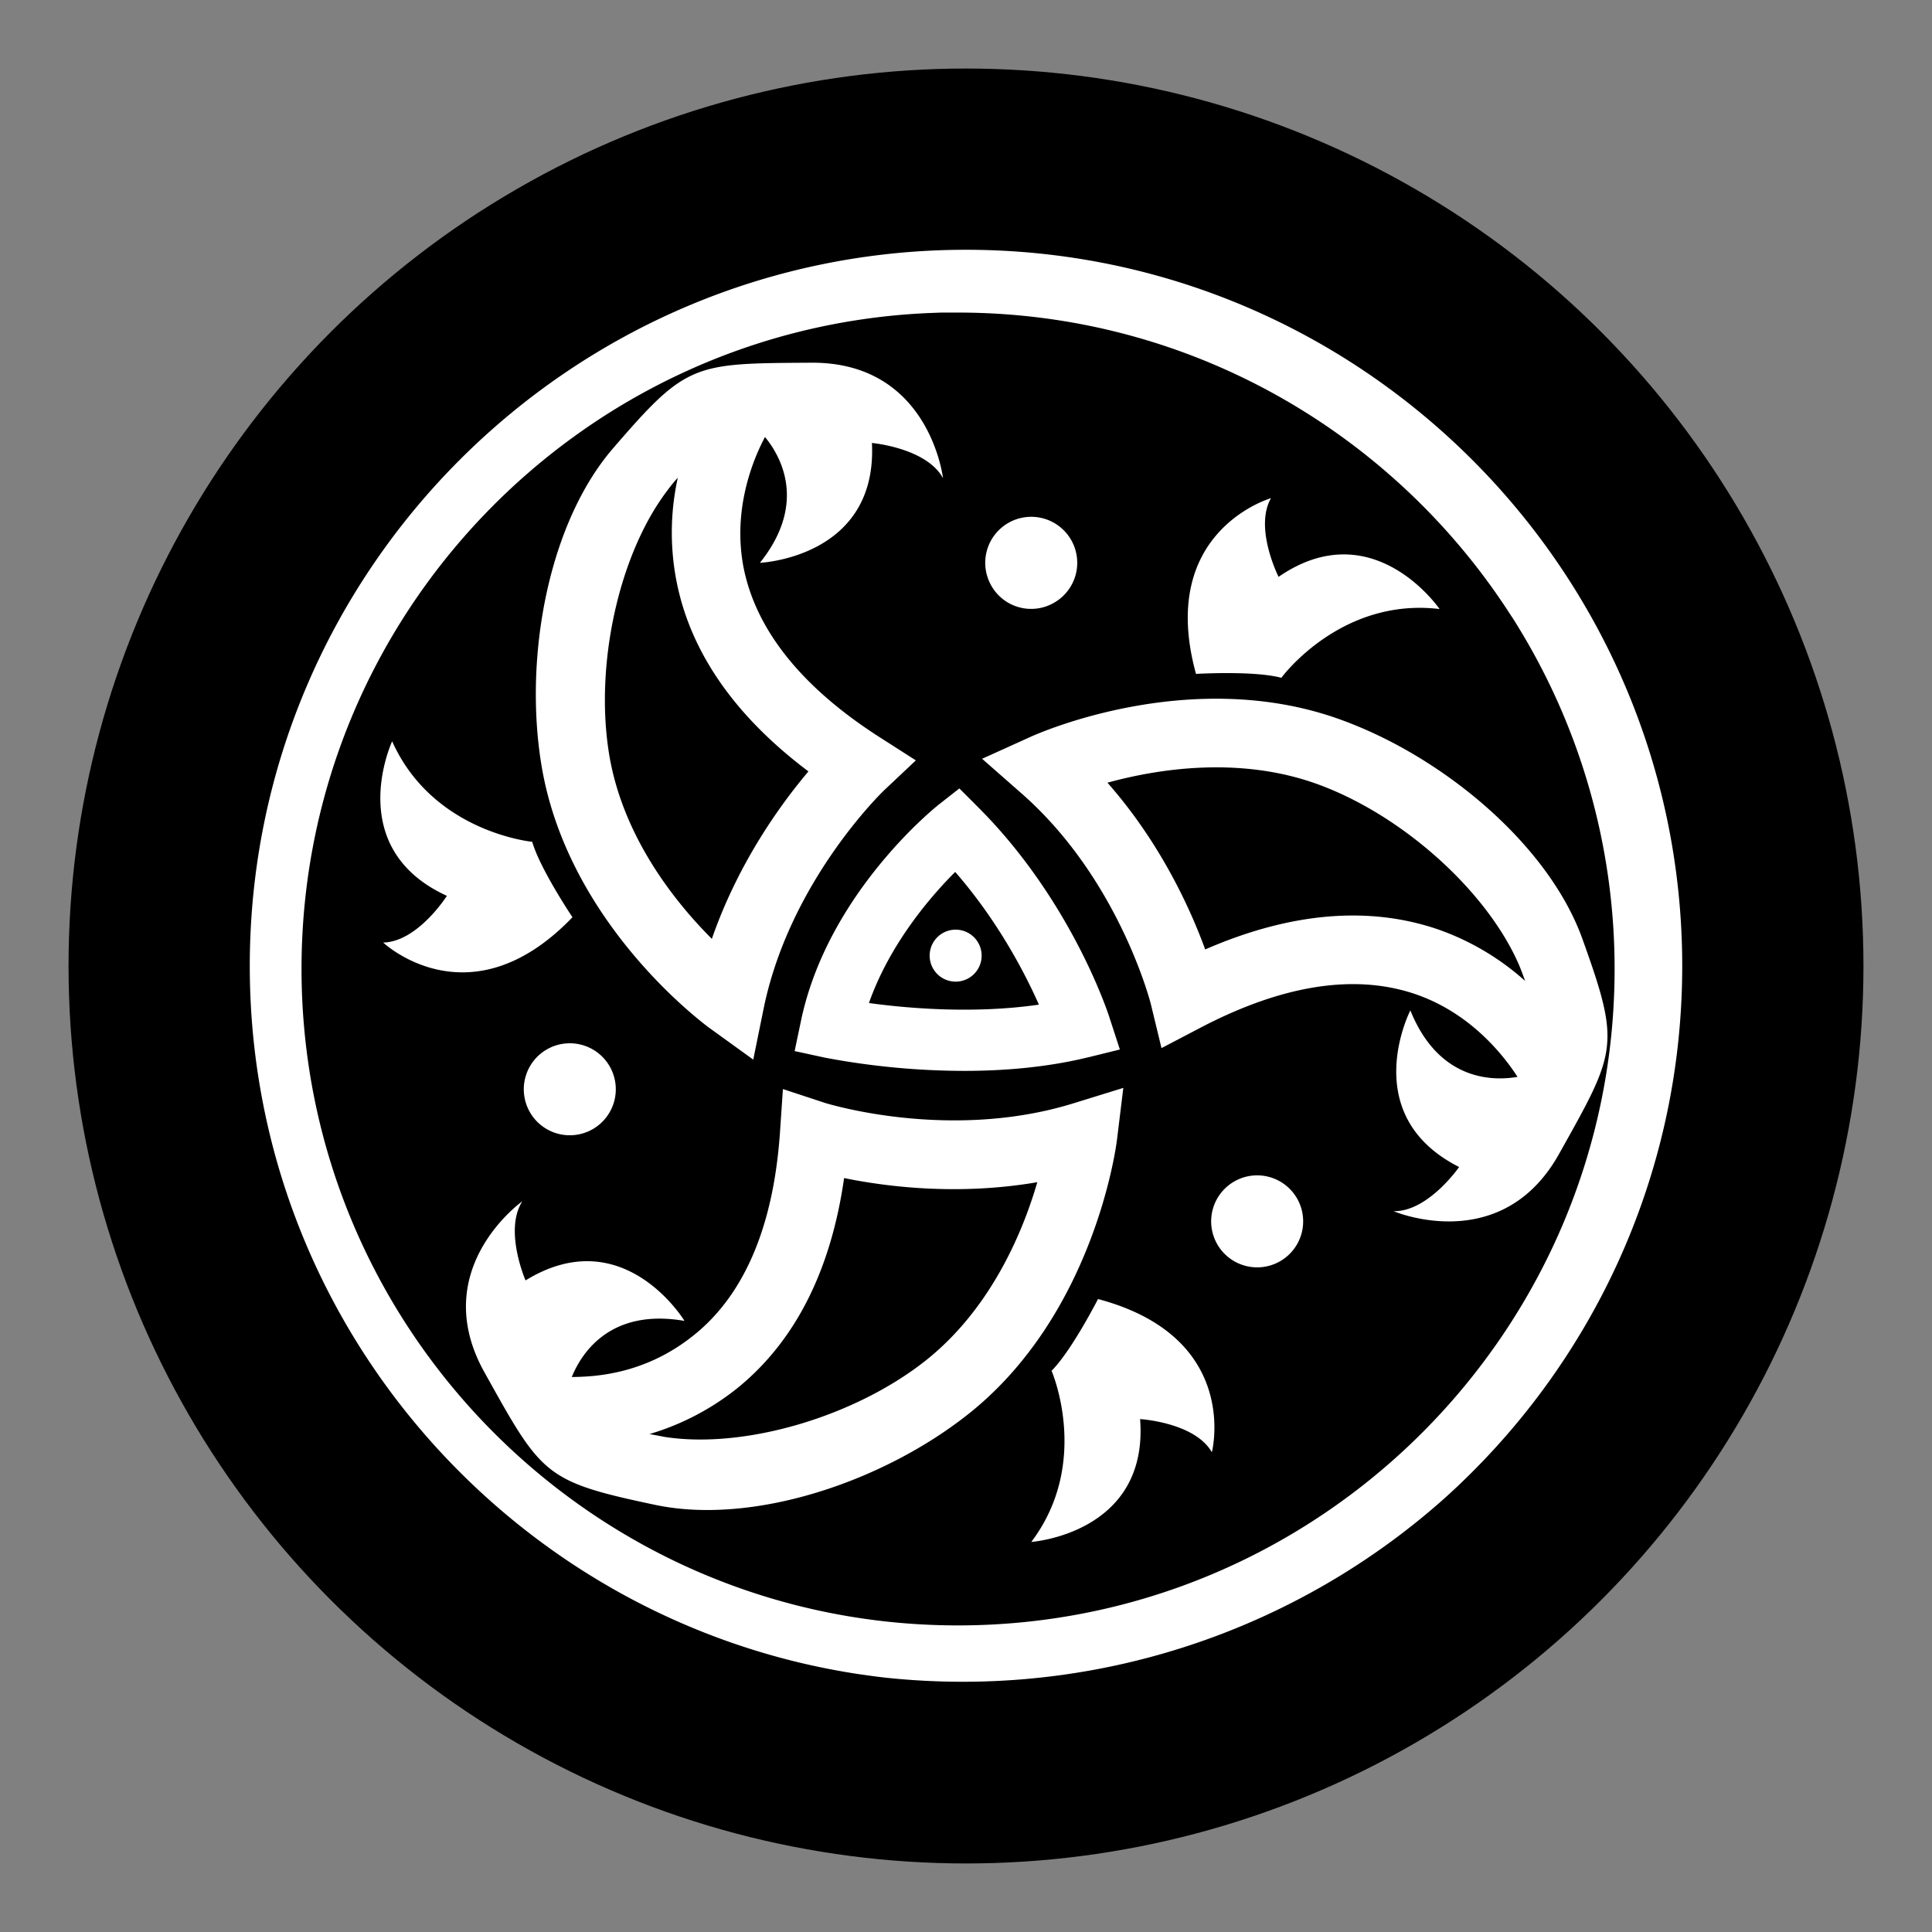 <svg xmlns="http://www.w3.org/2000/svg" width="840" height="840" viewBox="0 0 840 840"><rect x="0" y="0" width="840" height="840" fill="#808080" stroke="none"/><circle cx="420" cy="420" r="390.2"/><path fill="none" d="M377.8 436.1c16.7 2.3 45.7 4.8 73.9.7-6.2-14-18-36.6-36.4-57.7-10.7 10.7-28.4 31.2-37.5 57z"/><g fill="#fff"><path d="M482.5 442.8c-.6-2.1-16.7-51.3-57.1-91.7l-8.3-8.3-9.3 7.3c-1.9 1.6-48.2 38.9-59.6 94l-2.7 12.9 12.9 2.8a328.4 328.4 0 0 0 60.9 5.8c17 0 35.8-1.5 53.8-5.9l13.8-3.4zm-104.7-6.7c9.1-25.8 26.8-46.3 37.5-57 18.4 21.1 30.2 43.7 36.4 57.7-28.2 4.1-57.2 1.6-73.9-.7z"/><path d="M415.5 426.8a11.3 11.3 0 0 0 0-22.6 11.3 11.3 0 0 0 0 22.6zm61.9 138s-11.5 22.5-20.2 31.2c0 0 17.3 39.8-8.8 74.4 0 0 51.1-3.6 47.3-53.4 0 0 23.7 1.4 31.2 14.4 0 0 12.9-50-49.5-66.6zm79.7-270.1s25.7-35.1 68.8-29.9c0 0-28.9-42.3-70-14 0 0-10.7-21.2-3.3-34.2 0 0-49.7 14.2-32.6 76.4 0 0 25.3-1.5 37.1 1.7zM231.4 366s-43.2-4.1-60.9-43.7c0 0-21.6 46.4 23.8 67.2 0 0-12.7 20-27.7 20.3 0 0 37.6 35.5 82.3-11 0 0-14.1-21-17.5-32.8zm305.2 147.7a20 20 0 1 0 27.3 7.3 20 20 0 0 0-27.3-7.3zm-298.9-57.4a20 20 0 1 0 27.3 7.2 20 20 0 0 0-27.3-7.2zM458.4 262a20 20 0 1 0-27.3-7.2 19.9 19.9 0 0 0 27.3 7.2zM308.8 447.2l18.7 13.5 4.6-22.6c11.4-55 51.4-93.6 52.2-94.4l13.9-13.1-16.1-10.3c-33.6-21.6-53.4-46.4-58.8-73.5-4.9-25.3 4.1-47 9.3-56.8 6.6 8 18.7 28.6-2.2 54.7 0 0 51.2-2.2 48.7-52.1 0 0 23.7 2.1 30.9 15.3 0 0-5.8-50.5-57.2-50.2s-54.2 0-86.4 37.4c-28.1 32.7-38.8 91.1-30.9 138.1 11.6 68.7 70.8 112.2 73.3 114zm-18.6-234a63 63 0 0 1 4.5-5.5 110.6 110.6 0 0 0-.7 44.3c5.9 31.2 25.3 59.2 57.5 83.4-12.2 14.4-30.6 39.9-42 72.8-16-16-38.6-44.2-44.6-79.9-6.5-38.9 4.1-87.3 25.3-115.1z"/></g><path fill="none" d="M384.8 729.4a314 314 0 0 0 35.2 2 309.8 309.8 0 0 0 208.2-80.1 314.7 314.7 0 0 1-209.4 79.9 318.5 318.5 0 0 1-34-1.8z"/><path fill="#fff" d="M420 108.6c-171.7 0-311.4 139.7-311.4 311.4 0 155.6 114.8 284.9 264.2 307.8l7.1 1 4.9.6a318.5 318.5 0 0 0 34 1.8 314.7 314.7 0 0 0 209.4-79.9c63.3-57 103.2-139.6 103.2-231.3 0-171.7-139.7-311.4-311.4-311.4zm-3.5 598.1c-157.4 0-285.4-128.1-285.4-285.5 0-153.2 121.3-278.6 272.9-285.1l5.2-.2h7.3c100.8 0 189.5 52.5 240.3 131.5.9 1.3 1.7 2.6 2.5 3.9a284.1 284.1 0 0 1 42.7 150c0 157.3-128.1 285.4-285.5 285.4z"/><path fill="#fff" d="M688 408.2c-14.6-40.6-60-78.9-104.8-95.2-65.4-23.9-132.4 6.1-135.2 7.4l-21 9.5 17.3 15.2c42.2 37.1 56 90.9 56.2 92l4.5 18.6 17-8.9c35.4-18.5 66.7-23.5 93-14.7 24.3 8.2 38.7 26.7 44.8 36.1-10.3 1.8-34.1 2.1-46.6-28.9 0 0-23.4 45.5 21.2 68.1 0 0-13.5 19.5-28.5 19.2 0 0 46.8 20 71.9-24.8s26.9-47.1 10.2-93.6zm-63-4.2c-30.1-10.2-64-7.3-101 8.8-6.5-17.8-19.5-46.4-42.5-72.5 21.8-6 57.5-11.7 91.5.7 37 13.5 73.8 46.7 87.6 78.9.9 2.2 1.7 4.4 2.5 6.6A112.4 112.4 0 0 0 625 404zm-136.6 69l-22 6.8c-53.7 16.5-106.8 0-107.8-.3l-18.2-6-1.3 19.1c-2.8 39.9-15 69.2-36.2 86.9s-43.1 19.1-54.3 19.2c3.9-9.6 16.1-30.1 49-24.4 0 0-26.5-43.8-69.1-17.6 0 0-9.5-21.8-1.4-34.4 0 0-41.5 29.4-16.5 74.3s26 47.5 74.3 57.7c42.3 8.9 98.6-9.8 136-39.4 54.6-43.2 64.3-115.9 64.7-119zm-86 118.6c-30.9 24.4-78.5 38.4-113.1 33.2l-6.9-1.3a111.9 111.9 0 0 0 39.1-20.7c24.5-20.3 39.8-50.7 45.5-90.6 18.5 3.8 49.7 7.7 84 1.8-6.3 21.7-20.2 55.1-48.6 77.6z"/></svg>